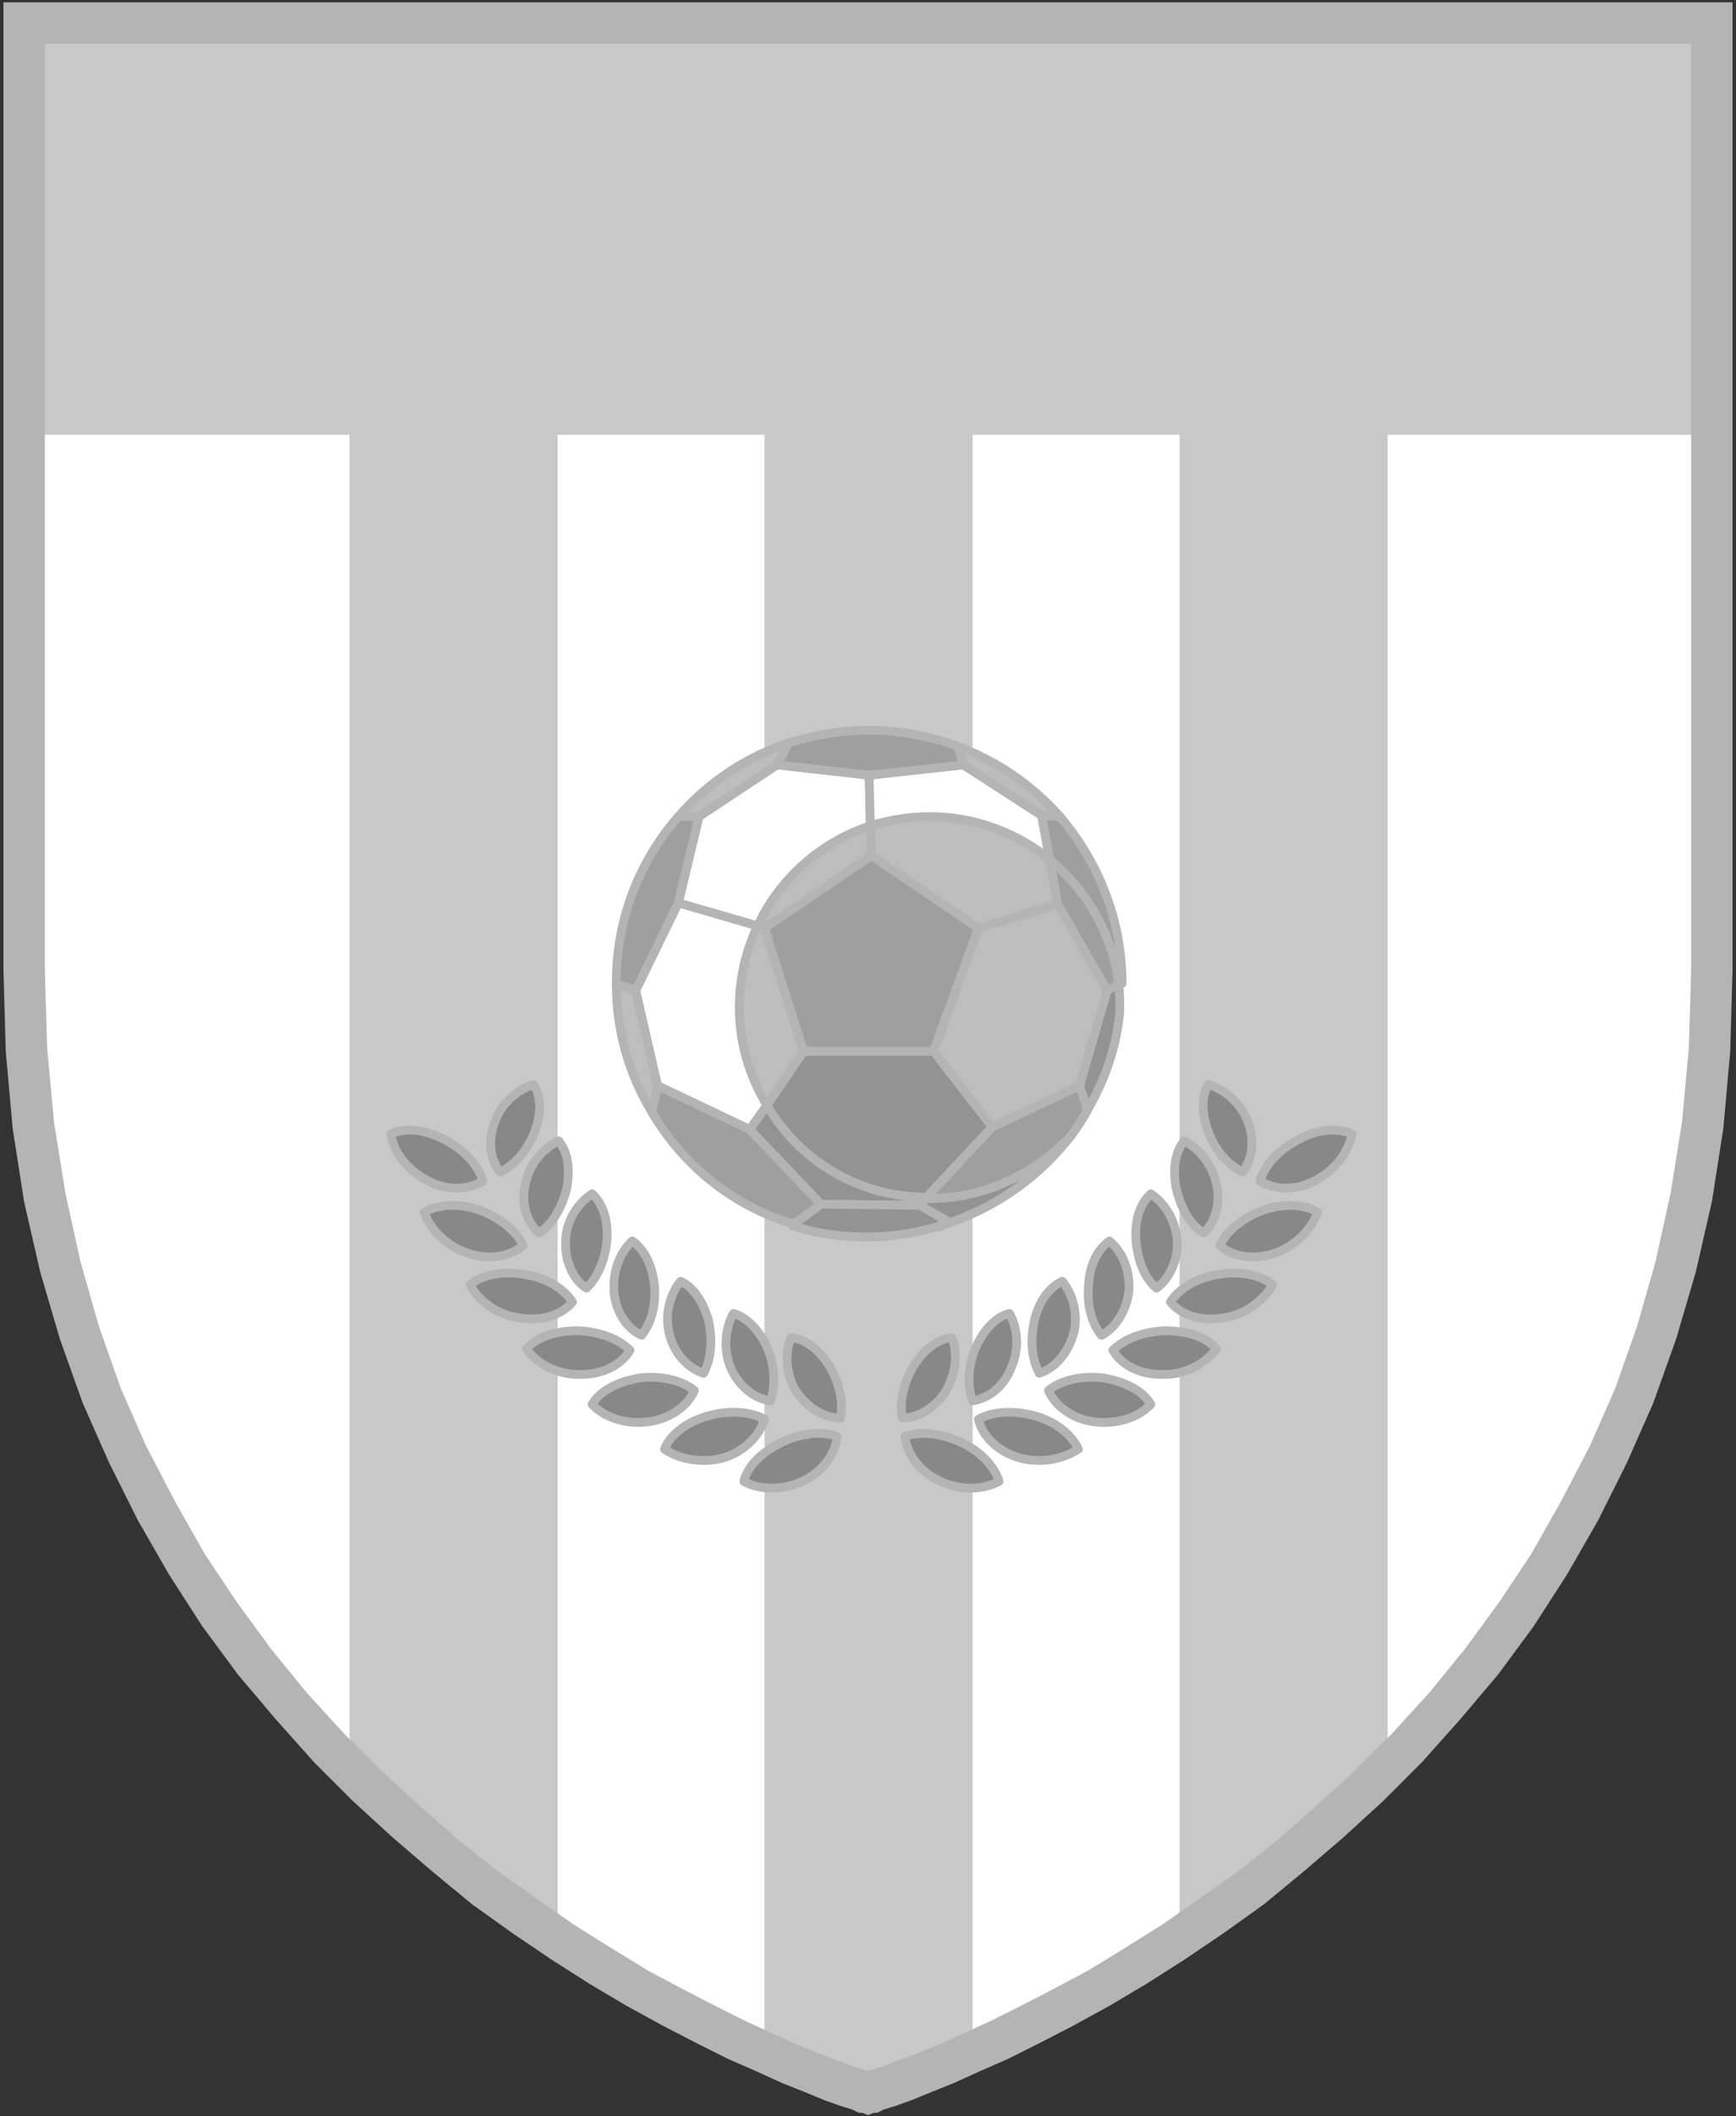 <?xml version="1.0" encoding="UTF-8"?>
<!DOCTYPE svg PUBLIC "-//W3C//DTD SVG 1.1//EN" "http://www.w3.org/Graphics/SVG/1.1/DTD/svg11.dtd">
<!-- Creator: CorelDRAW X8 -->
<svg xmlns="http://www.w3.org/2000/svg" xml:space="preserve" width="100%" height="100%" version="1.1" style="shape-rendering:geometricPrecision; text-rendering:geometricPrecision; image-rendering:optimizeQuality; fill-rule:evenodd; clip-rule:evenodd"
viewBox="0 0 1510 1840"
 xmlns:xlink="http://www.w3.org/1999/xlink">
 <rect x="0" y="0" width="1510" height="1840" fill="#333333" stroke="none"/>
 <defs>
  <style type="text/css">
   <![CDATA[
    .str0 {stroke:#B4B4B4;stroke-width:7.62}
    .str1 {stroke:#B4B4B4;stroke-width:7.62;stroke-linecap:round;stroke-linejoin:round}
    .fil2 {fill:none}
    .fil1 {fill:#C8C8C8}
    .fil6 {fill:#9F9F9F}
    .fil7 {fill:#888888}
    .fil4 {fill:#939394}
    .fil5 {fill:#BDBDBE}
    .fil0 {fill:white}
    .fil3 {fill:#B4B4B4;fill-rule:nonzero}
   ]]>
  </style>
    <clipPath id="id0">
     <path d="M21 20l0 0 0 823c0,754 734,977 734,977 0,0 734,-223 734,-977l0 -823 -1468 0z"/>
    </clipPath>
 </defs>
 <g id="Camada_x0020_1">
  <g id="_1012473472">
   <g id="fundo">
    <path class="fil0 str0" d="M21 20l0 0 0 823c0,754 734,977 734,977 0,0 734,-223 734,-977l0 -823 -1468 0z"/>
   </g>
   <g>
   </g>
   <g style="clip-path:url(#id0)">
    <g id="_1012465312">
     <rect class="fil1" x="304" y="17" width="181" height="1896"/>
     <rect class="fil1" x="665" y="17" width="181" height="1896"/>
     <rect class="fil1" x="1026" y="17" width="181" height="1896"/>
     <rect id="estampa2" class="fil1" x="-148" y="17" width="1806" height="361"/>
    </g>
   </g>
   <path class="fil2 str0" d="M21 20l0 0 0 823c0,754 734,977 734,977 0,0 734,-223 734,-977l0 -823 -1468 0z"/>
   <g id="borda">
    <g>
     <path class="fil3" d="M21 20l0 0 0 0 0 0 18 0 -18 0zm-18 0l0 -18 18 0 -18 18zm0 823l0 -823 36 0 0 823 0 0 -36 0zm747 960l10 34 -10 0 -3 0 -6 -3 -10 -3 -14 -5 -17 -7 -20 -8 -22 -10 -25 -11 -28 -14 -29 -15 -31 -17 -32 -19 -33 -21 -34 -23 -35 -25 -34 -28 -35 -30 -35 -32 -34 -34 -33 -37 -33 -39 -31 -42 -29 -45 -27 -47 -25 -50 -23 -52 -20 -56 -17 -58 -14 -61 -10 -64 -6 -67 -2 -71 36 0 2 68 6 65 10 62 13 59 16 56 19 54 22 50 25 48 26 46 28 42 30 41 31 38 32 35 33 33 34 31 33 29 34 27 34 24 33 23 32 20 31 19 30 16 29 15 26 13 24 11 22 10 20 8 16 6 13 5 10 3 5 2 2 1 -10 0zm10 34l-5 2 -5 -2 10 0zm711 -994l36 0 0 0 -2 71 -6 67 -10 64 -14 61 -17 58 -20 56 -23 52 -25 50 -27 47 -29 45 -31 42 -33 39 -33 37 -34 34 -35 32 -35 30 -34 28 -35 25 -34 23 -33 21 -32 19 -31 17 -29 15 -28 14 -25 11 -22 10 -20 8 -17 7 -14 5 -10 3 -6 3 -3 0 -10 -34 1 -1 6 -2 10 -3 13 -5 16 -6 20 -8 22 -10 24 -11 26 -13 29 -15 30 -16 31 -19 32 -20 33 -23 34 -24 34 -27 33 -29 34 -31 33 -33 32 -35 31 -38 30 -41 28 -42 26 -46 25 -48 22 -50 19 -54 16 -56 13 -59 10 -62 6 -65 2 -68 0 0zm36 -823l0 823 -36 0 0 -823 18 -18 18 18zm-18 -18l18 0 0 18 -18 -18zm-1468 0l1468 0 0 36 -1468 0 -18 -18 18 -18zm-18 18l0 -18 18 0 -18 18z"/>
    </g>
   </g>
   <g>
    <path id="svg_31" class="fil4 str1" d="M800 1048l26 15c-4,2 -7,3 -11,4 -2,-2 -4,-3 -7,-3 -3,0 -6,2 -8,4 -2,-2 -5,-4 -9,-4 -3,0 -6,2 -8,4 -2,-2 -5,-4 -9,-4 -3,0 -6,2 -8,4 -3,-2 -6,-4 -9,-4 -3,0 -6,2 -8,4 -3,-2 -6,-4 -9,-4 -3,0 -6,2 -8,4 -3,-2 -6,-4 -9,-4 -3,0 -6,2 -9,4 -2,-2 -5,-4 -8,-4 -3,0 -6,1 -8,3 -1,0 -1,0 -2,-1 -2,-1 -4,-1 -6,-1l24 -18 86 1 0 0z"/>
    <path id="svg_32" class="fil4 str1" d="M974 876c0,1 0,3 0,4 0,0 0,0 0,0 -3,31 -13,59 -28,85l-7 -21 24 -83 10 -5c1,7 1,13 1,20z"/>
    <polygon id="svg_33" class="fil5 str1" points="920,786 963,861 939,944 863,980 812,914 851,807 "/>
    <path id="svg_34" class="fil4 str1" d="M812 914l51 66 -57 61c-59,0 -111,-32 -139,-80l32 -47 113 0 0 0z"/>
    <path id="svg_35" class="fil5 str1" d="M665 807l-6 -2c19,-41 55,-73 98,-87l1 26 -93 63z"/>
    <path id="svg_36" class="fil5 str1" d="M553 861l19 83 -5 23c-20,-33 -31,-71 -31,-112l17 6z"/>
    <path id="svg_37" class="fil5 str1" d="M665 807l34 107 -32 47c-15,-25 -24,-54 -24,-85 0,-26 6,-50 16,-71l6 2 0 0z"/>
    <path id="svg_38" class="fil4 str1" d="M800 1048l-86 -1 -62 -65 15 -21c28,48 80,80 139,80l-6 7z"/>
    <path id="svg_39" class="fil5 str1" d="M686 646l-10 19 -68 45 -18 0c25,-29 59,-52 96,-64l0 0z"/>
    <path id="svg_40" class="fil0 str1" d="M667 961l-15 21 -80 -38 -19 -83 37 -76 69 20c-10,21 -16,45 -16,71 0,31 9,60 24,85l0 0z"/>
    <path id="svg_41" class="fil5 str1" d="M913 747l7 39 -69 21 -93 -63 -1 -26c16,-5 34,-8 52,-8 39,0 75,14 104,37z"/>
    <path id="svg_42" class="fil0 str1" d="M756 674l1 44c-43,14 -79,46 -98,87l-69 -20 18 -75 68 -45 80 9 0 0z"/>
    <path id="svg_43" class="fil0 str1" d="M906 709l7 38c-29,-23 -65,-37 -104,-37 -18,0 -36,3 -52,8l-1 -44 82 -9 68 44 0 0z"/>
    <path id="svg_44" class="fil5 str1" d="M922 710l-16 -1 -68 -44 -5 -16c35,13 65,34 89,61l0 0z"/>
    <path id="svg_45" class="fil4 str1" d="M809 1042c48,0 92,-22 123,-55 -27,35 -64,62 -106,76l-26 -15 6 -7c1,1 2,1 3,1z"/>
    <path id="svg_46" class="fil6 str1" d="M939 944l7 21c-4,8 -9,15 -14,22 -31,33 -75,55 -123,55 -1,0 -2,0 -3,-1l57 -61 76 -36z"/>
    <path id="svg_47" class="fil6 str1" d="M973 856l-10 5 -43 -75 -7 -39c32,27 55,65 60,109z"/>
    <path id="svg_48" class="fil6 str1" d="M976 855l-3 1c-5,-44 -28,-82 -60,-109l-7 -38 16 1c33,39 54,89 54,145z"/>
    <polygon id="svg_49" class="fil6 str1" points="851,807 812,914 699,914 665,807 758,744 "/>
    <path id="svg_50" class="fil6 str1" d="M833 649l5 16 -82 9 -80 -9 10 -19c22,-7 45,-11 70,-11 27,0 53,5 77,14l0 0z"/>
    <path id="svg_51" class="fil6 str1" d="M608 710l-18 75 -37 76 -17 -6c0,-56 20,-106 54,-145l18 0 0 0z"/>
    <path id="svg_52" class="fil6 str1" d="M652 982l62 65 -24 18c0,-1 -1,-1 -1,-1l0 0c-52,-16 -95,-51 -122,-97l5 -23 80 38 0 0z"/>
    <path id="svg_53" class="fil4 str1" d="M800 1048l-86 -1 -24 18 0 1c16,5 32,8 49,9l0 0 0 0c29,2 59,-2 87,-12l-26 -15 0 0z"/>
   </g>
   <path id="svg_54" class="fil7 str1" d="M373 1027c17,9 35,7 47,0 -4,-14 -16,-27 -33,-36 -17,-9 -34,-11 -47,-5 2,16 15,32 33,41z"/>
   <path id="svg_55" class="fil7 str1" d="M465 984c-6,16 -17,29 -30,35 -9,-11 -11,-28 -4,-45 6,-16 20,-27 33,-31 7,10 7,25 1,41z"/>
   <path id="svg_56" class="fil7 str1" d="M408 1090c19,6 36,2 47,-7 -6,-13 -20,-24 -38,-31 -18,-6 -36,-5 -48,2 5,15 20,30 39,36z"/>
   <path id="svg_57" class="fil7 str1" d="M493 1033c-4,17 -13,32 -24,39 -11,-9 -16,-26 -12,-43 4,-18 16,-31 29,-37 8,10 10,24 7,41l0 0z"/>
   <path id="svg_58" class="fil7 str1" d="M453 1146c19,3 36,-3 45,-14 -8,-12 -23,-21 -42,-24 -19,-3 -36,0 -47,9 7,14 24,27 44,29z"/>
   <path id="svg_59" class="fil7 str1" d="M528 1077c-1,17 -8,34 -18,43 -12,-8 -19,-24 -18,-42 1,-18 11,-32 23,-40 9,8 14,22 13,39l0 0z"/>
   <path id="svg_60" class="fil7 str1" d="M506 1195c19,0 35,-9 42,-21 -10,-10 -26,-16 -45,-17 -19,0 -36,5 -45,16 9,13 28,23 48,22z"/>
   <path id="svg_61" class="fil7 str1" d="M569 1116c2,17 -2,34 -11,45 -13,-6 -23,-21 -24,-39 -1,-18 6,-34 16,-43 10,7 17,20 19,37l0 0z"/>
   <path id="svg_62" class="fil7 str1" d="M565 1236c20,-3 34,-15 39,-27 -11,-9 -29,-13 -47,-11 -19,3 -35,11 -42,23 11,12 31,18 50,15z"/>
   <path id="svg_63" class="fil7 str1" d="M616 1147c4,17 3,34 -4,47 -13,-4 -26,-17 -30,-35 -4,-17 1,-34 10,-45 11,5 19,17 24,33z"/>
   <path id="svg_64" class="fil7 str1" d="M631 1267c18,-6 30,-20 34,-33 -13,-7 -31,-8 -49,-3 -18,5 -33,16 -38,29 13,9 34,13 53,7l0 0z"/>
   <path id="svg_65" class="fil7 str1" d="M667 1171c7,16 8,34 3,47 -14,-2 -28,-13 -35,-30 -6,-16 -4,-34 3,-46 11,3 22,14 29,29z"/>
   <path id="svg_66" class="fil7 str1" d="M700 1287c17,-9 27,-24 28,-38 -13,-5 -31,-3 -48,5 -17,8 -30,21 -33,34 14,8 35,8 53,-1l0 0z"/>
   <path id="svg_67" class="fil7 str1" d="M721 1187c9,15 13,32 10,46 -14,0 -29,-9 -39,-24 -9,-16 -9,-33 -4,-46 12,1 24,10 33,24l0 0z"/>
   <path id="svg_68" class="fil7 str1" d="M1051 984c6,16 17,29 30,35 8,-11 11,-28 4,-45 -7,-16 -20,-27 -34,-31 -6,10 -6,25 0,41z"/>
   <path id="svg_69" class="fil7 str1" d="M1143 1027c-18,9 -35,7 -47,0 4,-14 16,-27 33,-36 16,-9 34,-11 47,-5 -3,16 -15,32 -33,41z"/>
   <path id="svg_70" class="fil7 str1" d="M1023 1033c4,17 12,32 24,39 10,-9 15,-26 11,-43 -4,-18 -16,-31 -28,-37 -8,10 -10,24 -7,41z"/>
   <path id="svg_71" class="fil7 str1" d="M1108 1090c-19,6 -37,2 -47,-7 6,-13 20,-24 38,-31 18,-6 36,-5 47,2 -5,15 -20,30 -38,36z"/>
   <path id="svg_72" class="fil7 str1" d="M988 1077c1,17 7,34 18,43 11,-8 19,-24 18,-42 -2,-18 -11,-32 -23,-40 -9,8 -14,22 -13,39l0 0z"/>
   <path id="svg_73" class="fil7 str1" d="M1063 1146c-20,3 -36,-3 -45,-14 8,-12 23,-21 42,-24 18,-3 36,0 47,9 -8,14 -25,27 -44,29z"/>
   <path id="svg_74" class="fil7 str1" d="M947 1116c-2,17 2,34 11,45 12,-6 22,-21 24,-39 1,-18 -6,-34 -17,-43 -10,7 -17,20 -18,37l0 0z"/>
   <path id="svg_75" class="fil7 str1" d="M1010 1195c-20,0 -35,-9 -42,-21 10,-10 26,-16 45,-17 19,0 36,5 45,16 -10,13 -28,23 -48,22l0 0z"/>
   <path id="svg_76" class="fil7 str1" d="M900 1147c-4,17 -3,34 4,47 13,-4 25,-17 30,-35 4,-17 -1,-34 -10,-45 -11,5 -20,17 -24,33z"/>
   <path id="svg_77" class="fil7 str1" d="M950 1236c-19,-3 -33,-15 -38,-27 11,-9 28,-13 47,-11 19,3 35,11 42,23 -11,12 -31,18 -51,15l0 0z"/>
   <path id="svg_78" class="fil7 str1" d="M849 1171c-7,16 -8,34 -3,47 14,-2 28,-13 34,-30 7,-16 5,-34 -2,-46 -12,3 -22,14 -29,29z"/>
   <path id="svg_79" class="fil7 str1" d="M885 1267c-19,-6 -31,-20 -34,-33 13,-7 30,-8 49,-3 18,5 32,16 38,29 -14,9 -34,13 -53,7z"/>
   <path id="svg_80" class="fil7 str1" d="M795 1187c-9,15 -13,32 -10,46 13,0 29,-9 38,-24 9,-16 10,-33 5,-46 -12,1 -24,10 -33,24l0 0z"/>
   <path id="svg_81" class="fil7 str1" d="M816 1287c-18,-9 -27,-24 -29,-38 14,-5 31,-3 49,5 17,8 29,21 33,34 -15,8 -35,8 -53,-1z"/>
  </g>
 </g>
</svg>
